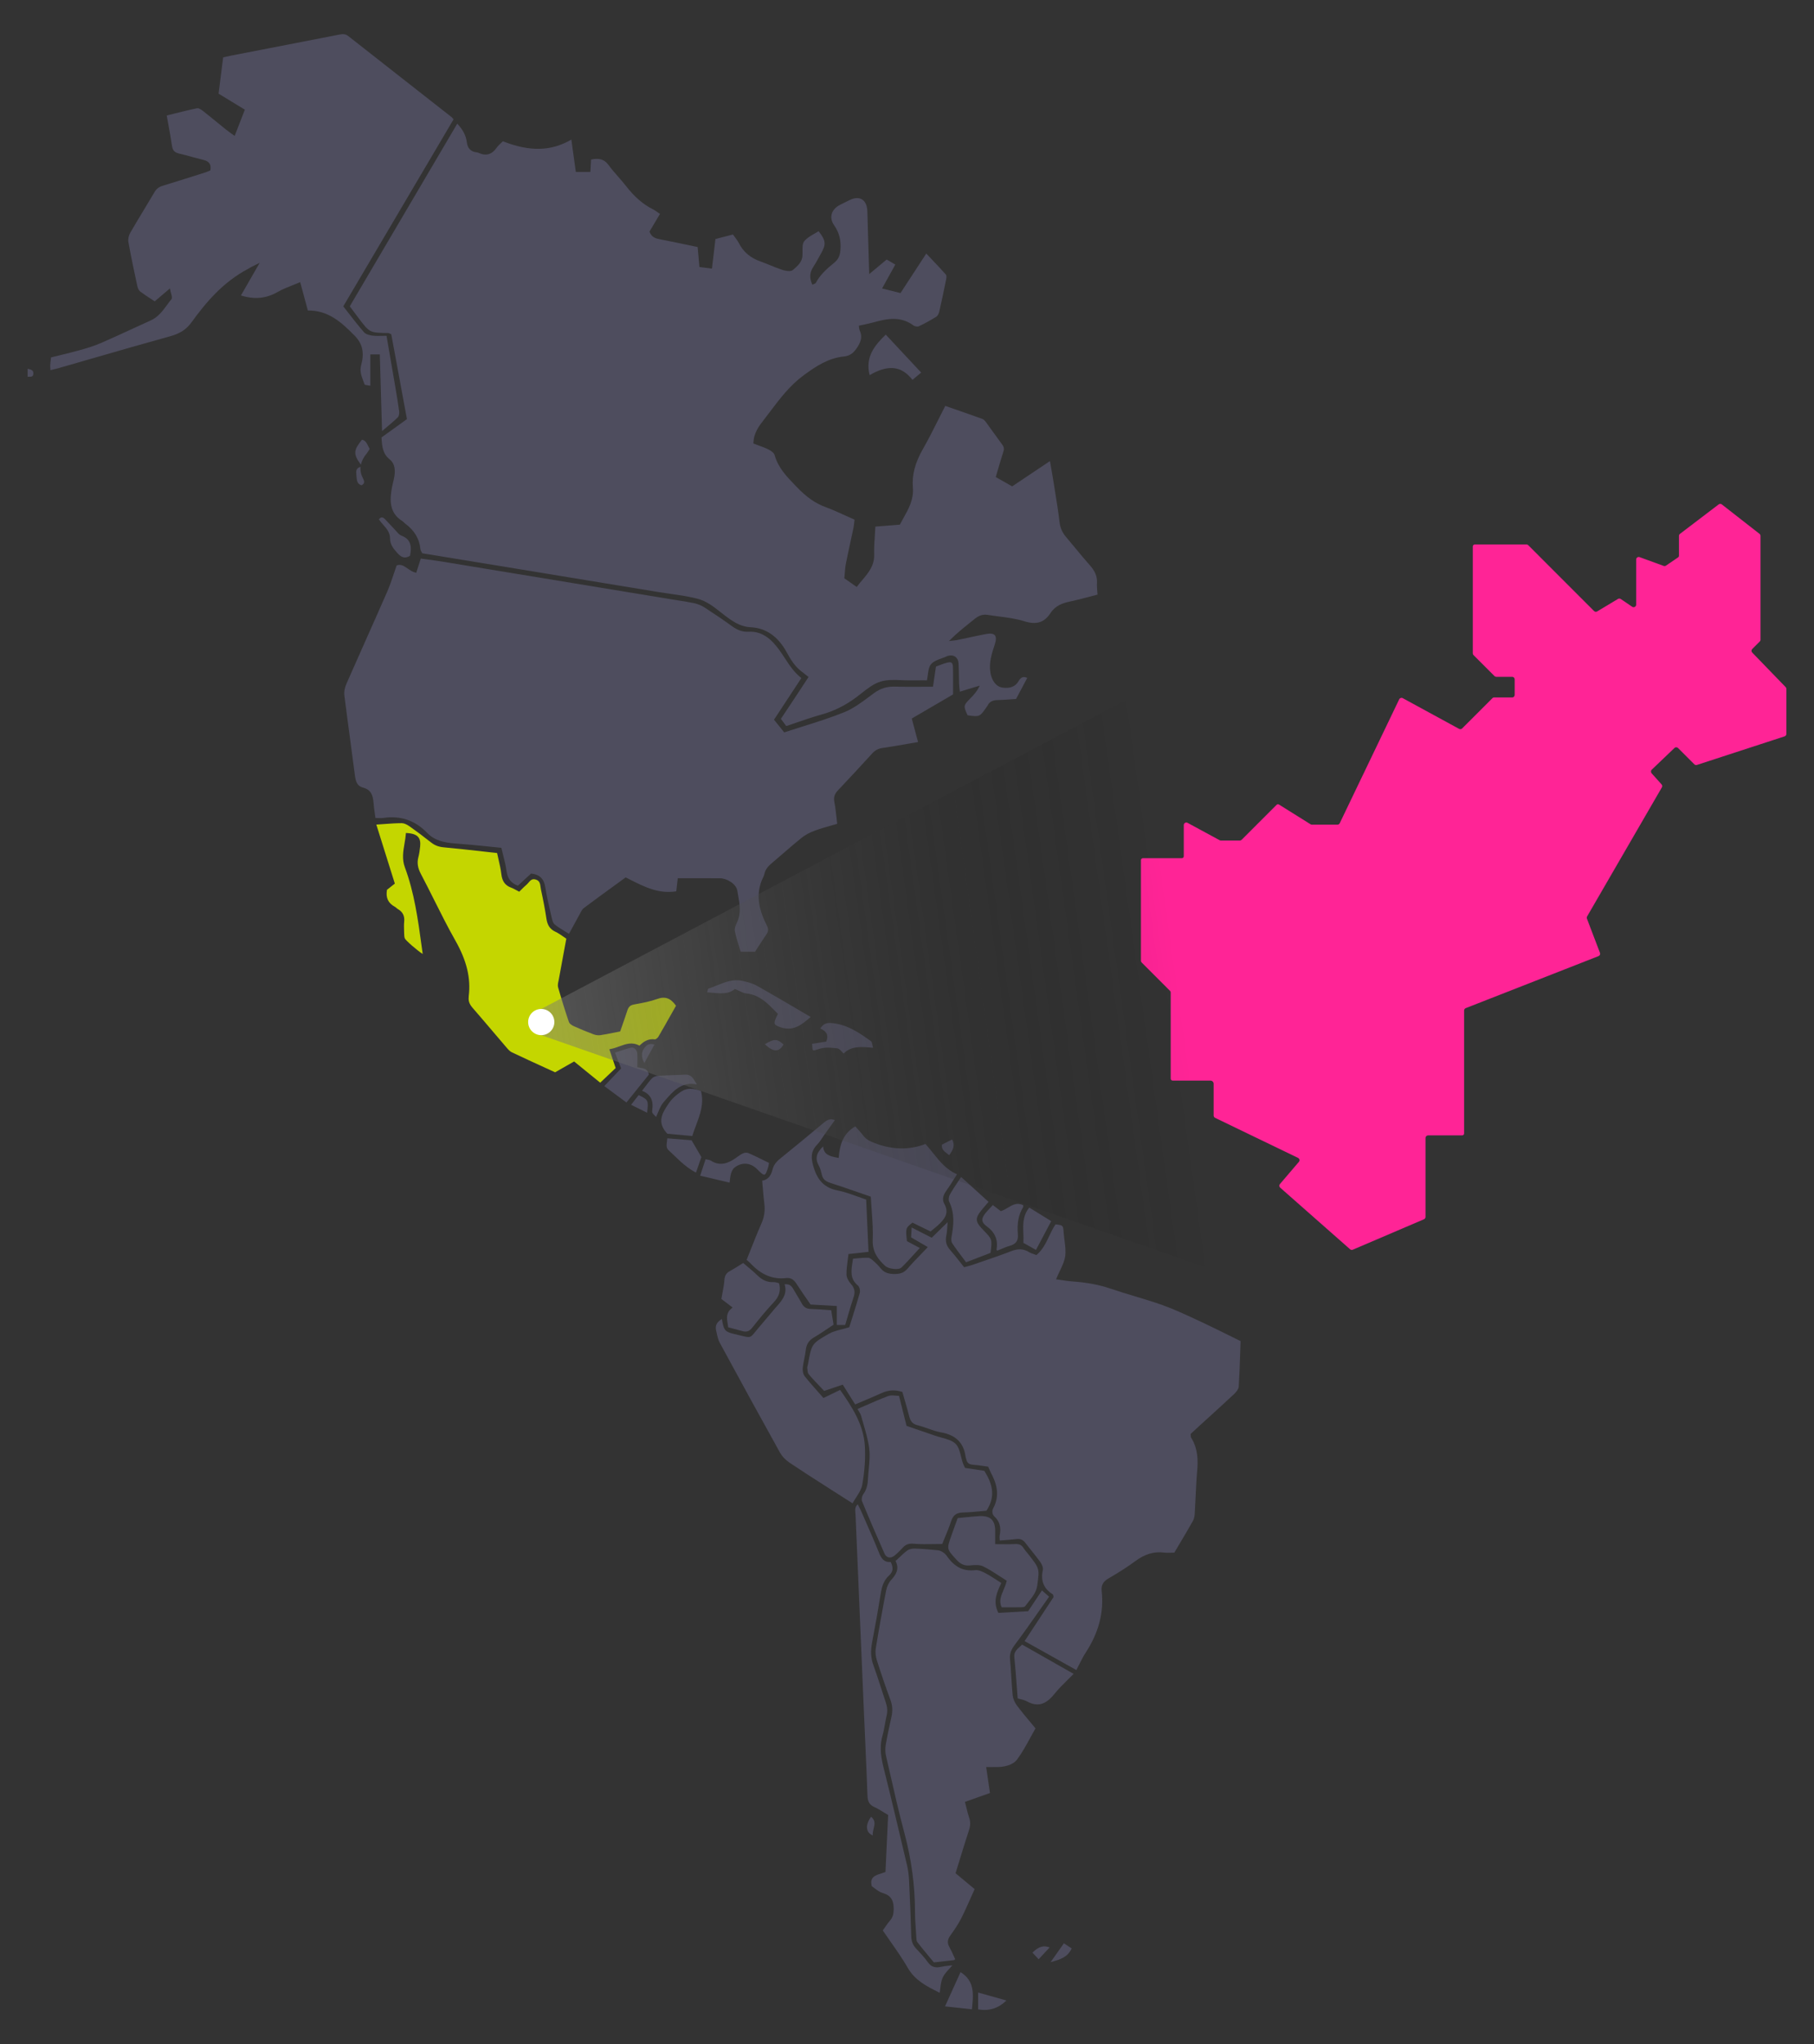 <?xml version="1.0" encoding="utf-8"?>
<!-- Generator: Adobe Illustrator 16.0.0, SVG Export Plug-In . SVG Version: 6.00 Build 0)  -->
<!DOCTYPE svg PUBLIC "-//W3C//DTD SVG 1.1//EN" "http://www.w3.org/Graphics/SVG/1.1/DTD/svg11.dtd">
<svg version="1.1" id="Layer_1" xmlns="http://www.w3.org/2000/svg" xmlns:xlink="http://www.w3.org/1999/xlink" x="0px" y="0px"
	 width="569.333px" height="641.333px" viewBox="0 0 569.333 641.333" enable-background="new 0 0 569.333 641.333"
	 xml:space="preserve">
<rect x="0" y="0" width="569.333" height="641.333" fill="#333333" stroke="none"/>
<g>
	<g>
		<g>
			<path fill="#4E4D5E" d="M228.973,371.045l-9.222-2.175l1.699-5.163c0.199,0.044,0.388,0.078,0.565,0.111
				c0.447,0.081,0.801,0.146,1.063,0.316c3.02,1.965,5.686,0.663,7.671-0.689c0.22-0.149,0.436-0.306,0.652-0.462
				c0.576-0.414,1.171-0.843,1.803-1.129c0.519-0.23,1.258-0.269,1.684-0.086c1.574,0.682,3.115,1.44,4.746,2.244
				c0.558,0.274,1.125,0.554,1.707,0.837c-0.021,0.137-0.038,0.263-0.055,0.38c-0.044,0.307-0.077,0.549-0.143,0.772
				c-0.359,1.229-0.748,2.438-1.205,2.551c-0.462,0.117-1.373-0.774-2.271-1.694c-2.099-2.148-4.925-2.33-7.2-0.469
				c-0.553,0.453-0.873,1.255-1.045,1.849c-0.169,0.586-0.242,1.178-0.336,1.927C229.053,370.438,229.017,370.729,228.973,371.045z"
				/>
			<path fill="#4E4D5E" d="M306.982,630.437c3.479,0.586,6.32-0.305,8.898-2.791l-8.898-2.496V630.437z"/>
			<path fill="#4E4D5E" d="M217.06,357.768l-7.625-0.627c-0.023,0.331-0.066,0.652-0.106,0.964c-0.149,1.149-0.269,2.058,0.517,2.78
				c0.56,0.516,1.109,1.044,1.66,1.574c2.064,1.985,4.196,4.035,6.926,5.438l1.703-4.866L217.06,357.768z"/>
			<path fill="#4E4D5E" d="M274.201,573.708c0.33-1.344,0.617-2.514-0.797-3.707c-1.113,1.477-1.536,2.982-1.161,4.162
				c0.248,0.777,0.832,1.361,1.7,1.709C273.851,575.136,274.029,574.413,274.201,573.708z"/>
			<path fill="#4E4D5E" d="M298.927,616.599c-0.377,0.045-0.727,0.082-1.053,0.117c-0.977,0.107-1.748,0.189-2.49,0.363
				c-1.881,0.443-3.121,0.02-4.145-1.408c-1.098-1.529-2.42-2.949-3.678-4.273c-1.038-1.092-1.52-2.293-1.562-3.895
				c-0.133-5.105-0.346-10.535-0.689-17.605c-0.081-1.672-0.294-3.244-0.631-4.674c-2.398-10.168-4.878-20.682-7.463-31.045
				c-0.989-3.967-1.05-6.898-0.201-9.805c0.325-1.117,0.532-2.295,0.731-3.436c0.154-0.885,0.315-1.799,0.53-2.688
				c0.329-1.352,0.235-2.656-0.303-4.23c-0.532-1.555-1.041-3.145-1.534-4.682c-0.731-2.281-1.488-4.641-2.328-6.922
				c-0.8-2.174-0.922-4.377-0.394-7.144c1.076-5.633,1.96-10.63,2.701-15.274c0.322-2.017,0.862-4.104,2.621-5.701
				c1.264-1.148,1.419-2.42,0.509-4.229c-2.008,0.179-2.916-1.02-3.656-2.871c-1.342-3.354-2.822-6.722-4.252-9.979
				c-0.426-0.969-0.852-1.938-1.274-2.908c-0.257-0.587-0.551-1.153-0.862-1.752c-0.098-0.188-0.197-0.38-0.296-0.573
				c-0.922,0.809-0.833,1.73-0.738,2.702c0.021,0.219,0.042,0.436,0.051,0.646c0.845,20.327,1.732,40.994,2.591,60.98l0.047,1.102
				c0.117,2.713,0.239,5.426,0.361,8.137c0.263,5.844,0.534,11.885,0.745,17.83c0.056,1.584,0.435,2.793,2.101,3.547
				c1.001,0.453,1.93,1.023,2.913,1.627c0.436,0.268,0.879,0.539,1.338,0.807l0.131,0.076l-0.837,17.889l-0.151,0.059
				c-0.389,0.152-0.796,0.281-1.199,0.41c-1.954,0.623-3.645,1.16-2.947,3.996c0.312,0.207,0.622,0.441,0.948,0.688
				c0.789,0.598,1.604,1.213,2.51,1.465c3.056,0.855,3.444,2.973,3.409,5.135c-0.022,1.326-0.221,2.422-1.114,3.447
				c-0.559,0.641-1.039,1.332-1.595,2.133c-0.225,0.324-0.458,0.658-0.708,1.008c0.802,1.184,1.618,2.348,2.431,3.508
				c1.884,2.688,3.831,5.467,5.487,8.336c2.214,3.83,5.809,5.639,9.615,7.553l0.336,0.17c0.072-0.453,0.127-0.904,0.18-1.344
				c0.148-1.236,0.289-2.402,0.764-3.441c0.453-0.996,1.223-1.836,2.113-2.809C298.294,617.31,298.607,616.968,298.927,616.599z"/>
			<path fill="#4E4D5E" d="M301.468,618.745l-4.871,10.752l8.434,0.92C305.55,625.665,305.958,621.552,301.468,618.745z"/>
			<path fill="#4E4D5E" d="M311.179,476.685c-0.832-0.795-2.129-1.12-3.971-1.003c-1.475,0.097-2.947,0.245-4.508,0.401
				c-0.688,0.069-1.395,0.14-2.123,0.209l-0.627,1.729c-0.484,1.332-0.947,2.605-1.396,3.884c-1.428,4.059-1.428,4.059,1.41,7.207
				l0.188,0.206c1.299,1.442,2.51,1.977,4.182,1.832l0.248-0.021c1.336-0.116,2.852-0.247,3.99,0.309
				c1.824,0.891,3.547,2.017,5.213,3.106c0.676,0.442,1.348,0.882,2.021,1.304l0.15,0.094l-0.037,0.172
				c-0.217,0.987-0.605,1.903-0.982,2.789c-0.76,1.788-1.479,3.479-0.553,5.385l1.561,0.003c1.586,0.005,3.082,0.009,4.604-0.021
				c0.725-0.014,1.084-0.161,1.172-0.283c0.355-0.499,0.748-0.989,1.125-1.464c1.188-1.488,2.414-3.027,2.691-5.001
				c0.752-5.354,0.752-5.354-2.617-9.679l-0.078-0.1c-0.18-0.229-0.365-0.455-0.553-0.681c-0.381-0.463-0.775-0.94-1.107-1.455
				c-0.572-0.888-1.307-1.222-2.559-1.162c-1.371,0.069-2.727,0.054-4.162,0.039c-0.611-0.006-1.234-0.013-1.869-0.013h-0.25v-0.25
				c0-0.42-0.002-0.826-0.004-1.223c-0.004-0.84-0.008-1.637,0.008-2.434C312.384,478.744,312.003,477.475,311.179,476.685z"/>
			<path fill="#4E4D5E" d="M266.27,393.652l0.021-0.199l6.299-0.694l-0.738-16.397c-0.977-0.324-1.921-0.665-2.835-0.995
				c-2.095-0.757-4.074-1.471-6.107-1.865c-3.941-0.764-6.189-2.911-7.518-7.182c-0.911-2.93-1.023-5.052,1.1-7.229
				c0.604-0.618,1.105-1.373,1.591-2.104c0.223-0.334,0.444-0.669,0.677-0.993c0.878-1.224,1.753-2.447,2.641-3.688l0.622-0.87
				c-1.579-0.626-2.542,0.018-3.542,0.855c-5.315,4.456-9.639,8.014-13.605,11.199c-1.346,1.08-2.09,2.143-2.414,3.445
				c-0.356,1.442-1.052,3.126-3.253,3.5c0.066,0.734,0.128,1.454,0.188,2.164c0.152,1.791,0.297,3.483,0.508,5.183
				c0.265,2.127-0.046,4.1-0.978,6.208c-1.154,2.611-2.188,5.221-3.282,7.983c-0.433,1.09-0.867,2.188-1.314,3.297
				c0.174,0.155,0.328,0.289,0.468,0.41c0.318,0.275,0.568,0.493,0.794,0.734c3.33,3.567,6.971,5.057,11.135,4.568
				c1.322-0.156,2.333,0.378,3.18,1.687c1.069,1.652,2.186,3.276,3.266,4.846c0.412,0.599,0.817,1.188,1.213,1.77l8.258,0.474v5.949
				h2.622c0.258-0.863,0.507-1.718,0.753-2.564c0.627-2.154,1.22-4.188,1.907-6.233c0.536-1.593,0.281-2.812-0.854-4.076
				c-0.667-0.742-1.385-1.917-1.398-2.986c-0.019-1.466,0.181-2.955,0.372-4.395C266.125,394.854,266.205,394.255,266.27,393.652z"
				/>
			<path fill="#4E4D5E" d="M299.408,369.949c0.311-0.496,0.631-1.005,0.965-1.529c-3.346-1.43-5.365-3.952-7.502-6.619
				c-0.77-0.961-1.564-1.953-2.422-2.883c-5.045,1.95-10.395,1.856-15.9-0.274c-1.267-0.49-2.576-0.998-3.528-2.26
				c-0.612-0.811-1.286-1.555-1.938-2.274c-0.221-0.244-0.436-0.48-0.64-0.712c-4.057,2.346-4.902,6.177-5.189,9.626l-0.023,0.278
				l-0.449-0.088c-2.188-0.427-4.264-0.831-4.436-3.534c-2.182,2.078-2.57,3.854-1.362,6.034c0.5,0.901,0.747,1.957,0.965,2.888
				c0.302,1.286,1.065,2.018,2.636,2.521c2.989,0.959,5.897,1.968,8.977,3.037c1.185,0.41,2.378,0.824,3.584,1.238l0.16,0.055
				l0.009,0.169c0.075,1.444,0.178,2.871,0.278,4.251c0.23,3.185,0.447,6.191,0.324,9.222c-0.154,3.749,1.752,6.073,3.834,8.026
				c1.126,1.058,4.326,1.398,5.189,0.553c1.43-1.4,2.763-2.866,4.175-4.417c0.513-0.562,1.03-1.132,1.56-1.704l-4.035-2.15
				l-0.013-0.133c-0.394-3.843-0.408-3.993,1.632-5.579l0.123-0.096l5.67,2.772c0.244-0.201,0.486-0.397,0.725-0.59
				c0.598-0.484,1.164-0.941,1.701-1.435c2.283-2.094,3.396-3.938,1.893-6.656c-0.908-1.641-0.057-3.143,0.662-4.13
				C297.857,372.425,298.611,371.223,299.408,369.949z"/>
			<path fill="#4E4D5E" d="M270.633,465.806c0.756-4.347,1.027-8.426,0.807-12.125c-0.396-6.621-3.888-12.109-7.768-17.601
				l-5.234,2.538l-0.126-0.145c-0.505-0.579-1.021-1.161-1.54-1.748c-1.402-1.584-2.852-3.222-4.205-4.924
				c-0.551-0.691-0.71-1.82-0.624-2.632c0.102-0.957,0.295-1.913,0.482-2.839c0.182-0.898,0.369-1.827,0.47-2.744
				c0.201-1.837,0.988-3.06,2.552-3.967c1.482-0.86,2.887-1.806,4.373-2.807c0.594-0.398,1.192-0.802,1.803-1.203l-0.748-4.527
				c-0.623-0.042-1.235-0.088-1.842-0.134c-1.583-0.118-3.077-0.23-4.593-0.264c-1.301-0.028-2.168-0.566-2.812-1.743
				c-0.543-0.993-1.138-1.981-1.713-2.937c-0.338-0.562-0.677-1.123-1.007-1.689c-0.635-1.088-1.416-1.5-2.661-1.371
				c0.956,3.085-0.809,5.072-2.518,6.997c-0.171,0.192-0.343,0.385-0.511,0.579c-0.91,1.047-1.814,2.131-2.689,3.179
				c-0.833,0.998-1.665,1.996-2.515,2.979c-0.445,0.515-0.791,0.943-1.077,1.297c-1.4,1.735-1.516,1.768-4.093,1.139
				c-0.368-0.09-0.79-0.192-1.278-0.306c-4.121-0.949-4.323-1.069-5.007-4.988c-1.597,0.98-2.155,2.096-1.811,3.579
				c0.059,0.256,0.115,0.515,0.171,0.773c0.23,1.066,0.469,2.168,0.966,3.086c6.792,12.535,12.99,23.834,18.948,34.542
				c0.628,1.127,1.69,2.248,2.916,3.075c3.488,2.354,7.096,4.66,10.584,6.892c1.146,0.732,2.292,1.466,3.437,2.202
				c1.279,0.822,2.564,1.637,3.935,2.504l1.866,1.183c0.346-0.61,0.725-1.2,1.092-1.772
				C269.552,468.502,270.391,467.197,270.633,465.806z"/>
			<path fill="#4E4D5E" d="M376.886,414.682l-1.361-0.633c-3.451-1.608-7.02-3.271-10.645-4.567
				c-2.873-1.028-5.852-1.923-8.73-2.788c-2.463-0.739-5.008-1.504-7.482-2.351c-3.641-1.245-7.52-1.978-12.207-2.305
				c-1.051-0.073-2.08-0.229-3.168-0.393c-0.498-0.075-1.004-0.151-1.52-0.221l-0.322-0.044l0.125-0.3
				c0.332-0.803,0.695-1.562,1.045-2.298c0.75-1.57,1.457-3.053,1.682-4.576c0.242-1.637,0.016-3.389-0.205-5.083
				c-0.098-0.751-0.197-1.527-0.258-2.288l-0.018-0.298c-0.174-2.095-0.178-2.137-2.545-2.391c-0.773,1.126-1.377,2.399-1.961,3.634
				c-0.99,2.093-2.014,4.257-3.922,5.905l-0.115,0.1l-0.141-0.057c-0.244-0.099-0.488-0.186-0.73-0.271
				c-0.545-0.193-1.061-0.377-1.535-0.665c-1.65-1.004-3.33-1.085-5.449-0.262c-3.037,1.178-6.172,2.251-9.201,3.288
				c-0.971,0.332-1.939,0.664-2.906,1c-0.568,0.197-1.139,0.348-1.74,0.507c-0.27,0.071-0.545,0.144-0.82,0.222l-0.158,0.044
				l-0.104-0.129c-0.459-0.57-0.902-1.132-1.336-1.683c-0.98-1.247-1.908-2.425-2.908-3.546c-1.242-1.393-1.627-2.809-1.244-4.591
				c0.191-0.891,0.25-1.801,0.326-2.954c0.025-0.387,0.051-0.796,0.086-1.235l-4.994,4.883l-6.3-3.211l-0.172,3.092l5.245,3.051
				l-0.217,0.229c-0.686,0.724-1.354,1.415-2.004,2.089c-1.477,1.527-2.87,2.971-4.17,4.481c-1.18,1.373-2.494,1.655-4.104,1.655
				c-0.002,0-0.006,0-0.008,0c-2.035-0.001-3.341-0.559-4.366-1.864c-0.577-0.735-1.297-1.471-2.263-2.313
				c-0.365-0.318-1.045-0.911-1.585-0.923c-1.16-0.026-2.31,0.075-3.522,0.181c-0.41,0.036-0.821,0.072-1.235,0.103
				c-0.047,0.32-0.097,0.638-0.146,0.951c-0.453,2.882-0.844,5.371,1.655,7.447c0.556,0.463,0.802,1.678,0.614,2.347
				c-0.793,2.813-1.655,5.548-2.489,8.192c-0.264,0.836-0.521,1.652-0.767,2.442l-0.039,0.126l-0.126,0.039
				c-0.795,0.247-1.555,0.441-2.289,0.631c-1.511,0.388-2.813,0.723-3.956,1.373c-5.417,3.092-5.438,3.209-6.545,9.315l-0.052,0.288
				c-0.026,0.144-0.068,0.288-0.11,0.434c-0.068,0.238-0.135,0.464-0.111,0.658c0.017,0.145,0.03,0.295,0.043,0.448
				c0.054,0.603,0.109,1.225,0.402,1.568c1.232,1.445,2.572,2.843,3.755,4.075c0.384,0.399,0.755,0.787,1.107,1.16l5.835-1.971
				l3.894,6.208c0.823-0.352,1.639-0.694,2.446-1.034c2.05-0.864,3.987-1.68,5.933-2.56c2.071-0.938,4.136-1.055,6.31-0.358
				l0.127,0.041l0.037,0.129c0.213,0.752,0.431,1.499,0.647,2.243c0.502,1.722,1.021,3.502,1.461,5.264
				c0.416,1.666,1.155,2.455,2.634,2.815c1.111,0.271,2.211,0.658,3.273,1.032c1.342,0.474,2.73,0.963,4.129,1.208
				c4.605,0.808,7.109,3.312,7.656,7.659c0.016,0.136,0.066,0.276,0.119,0.426c0.047,0.137,0.096,0.273,0.125,0.414
				c0.223,1.063,0.854,1.555,2.111,1.642c1.113,0.077,2.215,0.241,3.281,0.4c0.449,0.067,0.891,0.133,1.322,0.19l0.139,0.019
				l0.057,0.128c0.119,0.268,0.223,0.511,0.318,0.734c0.178,0.419,0.334,0.781,0.512,1.117c1.525,2.867,2.988,6.705,0.742,10.973
				c-0.533,1.013-0.395,2.011,0.377,2.736c1.617,1.52,2.121,3.422,1.586,5.984c-0.066,0.315-0.029,0.669,0.014,1.077
				c0.016,0.136,0.029,0.276,0.041,0.422c0.506-0.043,0.998-0.082,1.479-0.12c1.316-0.105,2.559-0.205,3.793-0.344
				c1.186-0.139,2.043,0.244,2.775,1.223c0.67,0.893,1.383,1.78,2.072,2.639c0.844,1.052,1.719,2.141,2.525,3.254
				c0.531,0.733,1.035,1.804,0.861,2.608c-0.727,3.359,0.279,5.841,3.074,7.589c0.174,0.11,0.199,0.315,0.225,0.533
				c0.008,0.081,0.018,0.17,0.039,0.26l0.021,0.104l-1.211,1.843l-7.871,11.965l16.238,9.082c0.309-0.584,0.596-1.156,0.875-1.716
				c0.672-1.333,1.305-2.593,2.072-3.773c4.105-6.315,5.742-12.637,5.002-19.324c-0.193-1.737,0.441-2.932,2.055-3.874
				c3.549-2.073,6.172-3.768,8.508-5.494c3.016-2.228,5.889-3.081,9.041-2.677c0.707,0.092,1.436,0.066,2.207,0.043
				c0.324-0.01,0.652-0.021,0.99-0.023c0.508-0.859,1.018-1.714,1.523-2.563c1.512-2.539,2.939-4.937,4.336-7.422
				c0.404-0.722,0.512-1.697,0.561-2.467c0.105-1.686,0.184-3.373,0.262-5.062c0.123-2.647,0.25-5.387,0.486-8.072
				c0.285-3.244,0.285-7.024-1.879-10.466c-0.127-0.202-0.131-0.444-0.137-0.7c-0.002-0.11-0.004-0.229-0.018-0.352l-0.014-0.125
				l0.742-0.693c0.5-0.468,1.006-0.939,1.516-1.405c1.029-0.941,2.062-1.88,3.098-2.819c2.754-2.503,5.602-5.091,8.359-7.681
				c0.633-0.594,1.326-1.494,1.375-2.24c0.227-3.549,0.344-7.036,0.467-10.728c0.039-1.182,0.08-2.371,0.123-3.568
				c-1.309-0.643-2.59-1.278-3.854-1.904C382.552,417.401,379.751,416.013,376.886,414.682z"/>
			<path fill="#4E4D5E" d="M329.726,615.634c0.125-0.037,0.25-0.074,0.375-0.109c2.672-0.775,4.986-1.445,6.248-4.213l-2.443-1.607
				L329.726,615.634z"/>
			<path fill="#4E4D5E" d="M324.035,612.63l1.949,2.074l3.449-3.701C327.083,610.095,325.574,611.171,324.035,612.63z"/>
			<path fill="#4E4D5E" d="M302.88,460.548l-0.057-0.121c-0.076-0.16-0.148-0.306-0.217-0.441c-0.139-0.28-0.26-0.523-0.352-0.784
				c-0.24-0.679-0.424-1.42-0.6-2.137c-0.385-1.546-0.779-3.145-1.736-4.079c-1.055-1.031-2.758-1.493-4.402-1.939
				c-0.684-0.186-1.391-0.378-2.049-0.608c-2.096-0.737-4.197-1.454-6.25-2.153l-2.691-0.919l-2.364-9.428
				c-0.363-0.009-0.722-0.037-1.071-0.065c-0.84-0.065-1.631-0.131-2.278,0.111c-2.391,0.891-4.688,1.897-7.12,2.964
				c-0.844,0.371-1.694,0.743-2.553,1.113c0.133,0.238,0.264,0.457,0.387,0.662c0.327,0.547,0.61,1.02,0.752,1.542
				c0.234,0.863,0.486,1.726,0.738,2.589c0.738,2.532,1.503,5.15,1.809,7.788c0.238,2.047,0.034,4.165-0.162,6.214
				c-0.097,1.006-0.197,2.046-0.243,3.061c-0.067,1.521-0.298,3.292-1.481,4.896c-0.425,0.576-0.614,1.639-0.39,2.187
				c2.05,4.992,4.294,10.22,7.063,16.452c0.271,0.609,0.72,1.018,1.265,1.151c0.583,0.144,1.221-0.029,1.798-0.487
				c0.957-0.759,1.83-1.671,2.674-2.553l0.104-0.108c0.899-0.938,1.846-1.247,3.363-1.116c2.064,0.183,4.131,0.149,6.314,0.11
				c0.852-0.015,1.715-0.029,2.592-0.031c0.262-0.653,0.533-1.312,0.807-1.979c0.697-1.688,1.416-3.436,2.002-5.213
				c0.615-1.862,1.684-2.641,3.693-2.688c1.881-0.044,3.793-0.224,5.479-0.382c0.656-0.062,1.287-0.121,1.885-0.17
				c3.209-4.812,1.6-8.863-0.658-12.524L302.88,460.548z"/>
			<path fill="#4E4D5E" d="M320.171,516.564c-1.105,0.995-1.98,1.781-1.816,3.383c0.309,3.003,0.529,5.974,0.764,9.122
				c0.094,1.246,0.188,2.508,0.287,3.795c0.316,0.094,0.623,0.172,0.916,0.25c0.713,0.184,1.389,0.359,1.984,0.684
				c3.301,1.787,5.871,1.098,8.6-2.299c1.264-1.572,2.691-2.984,4.205-4.477c0.611-0.604,1.23-1.217,1.855-1.854l-16.168-9.181
				C320.589,516.189,320.378,516.379,320.171,516.564z"/>
			<path fill="#4E4D5E" d="M323.3,540.228c-1.439-1.719-2.799-3.344-4.074-5.037c-0.775-1.035-1.283-2.236-1.393-3.301
				c-0.195-1.914-0.312-3.865-0.428-5.752c-0.109-1.826-0.223-3.715-0.406-5.563c-0.188-1.866,0.461-3.143,1.643-4.717
				c2.658-3.542,5.256-7.252,7.768-10.839c0.943-1.349,1.891-2.701,2.848-4.056l-2.232-1.983l-4.34,6.529l-3.068,0.177l-6.264,0.358
				l-0.072-0.147c-1.713-3.456-0.426-6.272,0.988-9.237c-0.482-0.305-0.953-0.609-1.414-0.908c-1.213-0.785-2.357-1.526-3.562-2.163
				c-1.021-0.539-2.203-1.08-3.18-0.961c-3.646,0.432-6.438-0.912-8.779-4.222c-0.396-0.561-0.777-0.963-1.168-1.23
				c-0.477-0.327-1.1-0.71-1.693-0.772c-2.881-0.304-5.24-0.478-7.426-0.546c-0.864-0.015-1.758,0.214-2.3,0.612
				c-0.933,0.688-1.774,1.491-2.666,2.343c-0.329,0.313-0.661,0.631-1.004,0.948c1.335,2.62,0.019,4.41-1.45,6.021
				c-0.698,0.765-1.264,1.987-1.513,3.269c-1.209,6.208-2.306,12.332-3.259,18.201c-0.174,1.072-0.048,2.399,0.346,3.642
				c1.425,4.494,2.816,8.551,4.255,12.404c0.651,1.746,0.755,3.457,0.327,5.385c-0.63,2.838-1.281,5.773-1.789,8.756
				c-0.194,1.148-0.171,2.354,0.068,3.391c0.367,1.598,0.731,3.195,1.096,4.793c1.466,6.439,2.982,13.096,4.718,19.576
				c2.175,8.123,3.287,16.375,3.304,24.521c0.004,2.016,0.143,4.068,0.277,6.053c0.037,0.562,0.076,1.125,0.111,1.688l0.018,0.328
				c0.025,0.559,0.055,1.193,0.32,1.541c1.242,1.623,2.576,3.219,3.867,4.764c0.443,0.529,0.887,1.059,1.326,1.592l1.154-0.127
				c1.723-0.188,3.447-0.375,5.168-0.576c0.033-0.008,0.129-0.088,0.205-0.154c0.049-0.041,0.104-0.086,0.166-0.135
				c-0.154-0.33-0.305-0.666-0.457-1.004c-0.412-0.908-0.836-1.85-1.33-2.738c-0.725-1.305-0.674-2.369,0.17-3.557
				c1.35-1.896,2.543-3.621,3.504-5.508c1.092-2.148,2.084-4.393,3.043-6.561c0.389-0.875,0.775-1.75,1.17-2.619l-5.986-4.99
				l0.049-0.158c0.402-1.295,0.793-2.574,1.182-3.838c1.006-3.275,1.955-6.369,2.979-9.492c0.479-1.463,0.5-2.666,0.072-3.902
				c-0.355-1.029-0.613-2.088-0.887-3.209c-0.123-0.506-0.25-1.025-0.391-1.561l-0.057-0.223l7.855-2.787l-1.195-8.148h0.289
				c0.438,0,0.848,0.002,1.238,0.004c0.799,0.006,1.514,0.012,2.229-0.01c1.602-0.045,4.508-0.418,5.979-2.4
				c1.596-2.15,2.91-4.568,4.182-6.908c0.506-0.93,1.029-1.891,1.562-2.822C324.417,541.562,323.853,540.888,323.3,540.228z"/>
			<path fill="#4E4D5E" d="M111.351,105.367c2.438,2.49,3.055,5.332,2,9.212c-0.51,1.879,0.093,3.444,0.731,5.101
				c0.128,0.334,0.257,0.667,0.376,1.004c0.072,0.071,0.555,0.146,0.941,0.205c0.257,0.04,0.54,0.083,0.837,0.143v-9.837h2.967
				l0.702,24.053c0.474-0.402,0.926-0.781,1.36-1.145c1.358-1.139,2.531-2.121,3.61-3.196c0.356-0.354,0.479-1.256,0.393-1.922
				c-0.312-2.388-0.725-4.805-1.124-7.143l-0.188-1.101c-0.611-3.6-1.232-7.196-1.874-10.915l-0.771-4.468
				c-0.405,0.003-0.803,0.012-1.194,0.021c-1.083,0.023-2.105,0.049-3.132-0.066c-0.749-0.084-2.104-0.336-2.754-1.084
				c-1.619-1.861-3.169-3.853-4.668-5.777c-0.568-0.73-1.14-1.464-1.72-2.198l-0.105-0.134l34.604-58.658
				c-0.072-0.092-0.135-0.177-0.193-0.254c-0.144-0.191-0.248-0.329-0.367-0.423c-3.369-2.642-6.739-5.28-10.11-7.919
				c-7.45-5.834-14.9-11.667-22.334-17.521c-0.896-0.706-1.687-0.716-2.832-0.49c-8.015,1.579-16.169,3.154-24.056,4.678
				l-9.639,1.864c-0.635,0.123-1.266,0.27-1.932,0.426c-0.274,0.063-0.554,0.129-0.843,0.194l-1.435,11.377l8.246,5.02l-3.201,8.236
				l-0.264-0.192c-0.342-0.25-0.651-0.471-0.938-0.675c-0.556-0.398-1.037-0.742-1.491-1.107c-0.889-0.716-1.772-1.438-2.656-2.159
				c-1.482-1.21-3.015-2.461-4.545-3.659c-0.319-0.248-1.284-1.008-1.844-0.894c-2.434,0.49-4.896,1.107-7.277,1.703
				c-0.768,0.192-1.536,0.385-2.308,0.574c0.169,0.949,0.339,1.873,0.505,2.779c0.427,2.322,0.83,4.517,1.148,6.731
				c0.203,1.414,0.809,2.09,2.158,2.41c1.393,0.331,2.794,0.713,4.149,1.083c1.193,0.325,2.426,0.662,3.645,0.961
				c1.743,0.428,2.411,1.426,2.104,3.143l-0.025,0.138l-0.13,0.051c-0.155,0.062-0.313,0.127-0.474,0.193
				c-0.361,0.15-0.734,0.305-1.124,0.428l-2.126,0.672c-3.592,1.137-7.308,2.312-10.976,3.425c-1.273,0.386-2.059,0.964-2.627,1.932
				c-1.102,1.876-2.246,3.767-3.353,5.597c-1.427,2.357-2.902,4.796-4.299,7.224c-0.511,0.887-0.753,2.049-0.604,2.892
				c0.859,4.845,1.914,9.726,2.844,14.031c0.136,0.628,0.497,1.255,0.9,1.56c1.063,0.805,2.163,1.521,3.327,2.278
				c0.396,0.259,0.796,0.518,1.194,0.782l4.789-4.068l0.075,0.432c0.072,0.421,0.186,0.838,0.285,1.206
				c0.215,0.793,0.385,1.419,0.082,1.783c-0.481,0.581-0.942,1.207-1.387,1.813c-1.361,1.853-2.769,3.769-5.067,4.807
				c-1.974,0.891-3.939,1.796-5.906,2.701c-3.132,1.442-6.37,2.934-9.584,4.338c-2.218,0.97-4.529,1.666-6.497,2.22
				c-2.202,0.618-4.464,1.17-6.65,1.703c-0.895,0.218-1.789,0.436-2.685,0.659c-0.028,0.259-0.057,0.502-0.084,0.734
				c-0.073,0.613-0.136,1.142-0.162,1.672c-0.019,0.378,0.008,0.763,0.039,1.208c0.008,0.125,0.017,0.254,0.025,0.389
				c0.249-0.062,0.49-0.12,0.728-0.178c0.679-0.165,1.319-0.319,1.947-0.5c3.37-0.966,6.738-1.938,10.106-2.91
				c8.152-2.354,16.582-4.786,24.9-7.083c2.986-0.823,5.02-2.161,6.592-4.338c4.333-5.998,9.854-12.695,17.947-16.883
				c0.078-0.041,0.151-0.092,0.225-0.143c0.091-0.062,0.183-0.125,0.281-0.176c0.37-0.19,0.744-0.377,1.296-0.65l1.646-0.821
				l-5.882,10.239c4.255,1.329,7.938,0.971,11.57-1.118c1.405-0.809,2.914-1.405,4.512-2.037c0.734-0.29,1.485-0.587,2.249-0.914
				l0.265-0.113l2.406,8.903C102.946,97.338,107.049,100.973,111.351,105.367z"/>
			<path fill="#4E4D5E" d="M272.943,117.71c2.703-1.615,4.925-2.237,6.765-2.237c3.21,0,5.257,1.892,6.672,3.703l2.739-2.28
				l-11.117-11.906C274.58,108.276,271.449,111.985,272.943,117.71z"/>
			<path fill="#4E4D5E" d="M110.69,97.326c0.677,0.912,1.315,1.771,1.964,2.624c3.384,4.452,3.384,4.452,9.15,4.542
				c0.185,0.003,0.33,0.072,0.517,0.162c0.095,0.045,0.207,0.099,0.349,0.156l0.127,0.052l4.924,26.633l-7.981,5.751
				c0.148,2.951,0.442,5.181,2.563,6.886c1.855,1.491,1.715,3.838,1.448,5.473c-0.096,0.59-0.24,1.177-0.379,1.745
				c-0.117,0.48-0.239,0.977-0.329,1.467c-0.699,3.791-1.076,8.062,3.329,10.741c0.165,0.102,0.292,0.237,0.413,0.369
				c0.083,0.089,0.166,0.181,0.262,0.251c2.988,2.199,4.588,4.83,4.888,8.043c0.03,0.323,0.202,0.648,0.386,0.992
				c0.066,0.126,0.134,0.252,0.193,0.378l7.443,1.215c5.71,0.932,11.368,1.854,17.025,2.784c10.616,1.742,21.232,3.488,31.85,5.233
				l17.94,2.95c1.235,0.203,2.478,0.38,3.72,0.558c2.764,0.396,5.621,0.804,8.363,1.5c2.887,0.733,5.213,2.575,7.463,4.356
				c0.934,0.739,1.899,1.503,2.886,2.171c1.763,1.193,3.758,2.315,6.395,2.44c4.799,0.229,8.611,2.884,11.33,7.894
				c1.303,2.398,2.551,4.304,4.411,5.803c0.479,0.385,0.965,0.762,1.492,1.172l0.939,0.731l-1.568,2.391
				c-1,1.525-1.926,2.938-2.858,4.348c-0.979,1.479-1.962,2.953-2.97,4.463l-1.292,1.937l1.688,2.261
				c1.114-0.37,2.214-0.748,3.306-1.124c2.63-0.904,5.113-1.76,7.696-2.469c3.951-1.086,7.566-2.882,11.054-5.492
				c0.505-0.377,1.008-0.773,1.513-1.172c1.888-1.488,3.84-3.027,6.037-3.7c2.04-0.625,4.312-0.532,6.513-0.442
				c0.906,0.037,1.845,0.077,2.745,0.062c1.291-0.019,2.58-0.014,3.842-0.01c0.488,0.002,0.971,0.004,1.447,0.005
				c0.121-0.586,0.199-1.167,0.273-1.731c0.186-1.38,0.346-2.571,1.047-3.37c0.791-0.901,2.062-1.36,3.293-1.803
				c0.518-0.187,1.053-0.38,1.537-0.601l0.082-0.042c0.07-0.036,0.141-0.072,0.215-0.096c0.914-0.293,1.779-0.21,2.43,0.232
				c0.609,0.415,0.977,1.121,1.035,1.988c0.088,1.272,0.104,2.567,0.119,3.819c0.01,0.82,0.018,1.642,0.047,2.462
				c0.023,0.62,0.09,1.229,0.166,1.935c0.027,0.242,0.055,0.494,0.08,0.757l6.25-1.899l-0.258,0.519
				c-0.672,1.351-1.572,2.331-2.596,3.382c-2.297,2.356-2.328,2.389-0.967,5.404c3.795,0.542,3.82,0.506,5.947-2.549
				c0.035-0.052,0.072-0.103,0.111-0.153c0.078-0.104,0.154-0.204,0.201-0.305c0.701-1.514,2.043-1.735,3.133-1.76
				c1.381-0.03,2.795-0.134,4.162-0.233c0.551-0.04,1.104-0.08,1.662-0.116l3.512-6.607c-1.383-0.656-2.117-0.039-2.775,1.092
				c-0.936,1.607-2.592,2.264-4.922,1.963c-2.32-0.304-3.512-2.596-3.852-4.639c-0.535-3.21,0.418-6.079,1.34-8.853
				c0.477-1.435,0.484-2.43,0.021-2.957c-0.451-0.515-1.4-0.636-2.818-0.362c-1.844,0.355-3.711,0.754-5.518,1.141
				c-1.178,0.251-2.357,0.503-3.537,0.745c-0.41,0.084-0.828,0.124-1.232,0.162c-0.186,0.018-0.369,0.035-0.553,0.057l-0.717,0.084
				l0.512-0.509c1.861-1.859,3.842-3.451,5.756-4.991c0.543-0.437,1.086-0.871,1.623-1.312c1.061-0.869,2.398-1.716,4.268-1.401
				c1.201,0.201,2.439,0.361,3.637,0.517c2.605,0.337,5.299,0.686,7.816,1.482c3.834,1.212,6.314,0.425,8.301-2.631
				c1.514-2.329,3.934-3.097,5.873-3.506c2.076-0.438,4.098-0.971,6.236-1.535c0.859-0.227,1.727-0.455,2.605-0.68
				c-0.023-0.383-0.057-0.749-0.086-1.104c-0.074-0.869-0.145-1.69-0.092-2.499c0.127-2.04-0.561-3.738-2.301-5.678
				c-1.473-1.642-2.895-3.372-4.271-5.046c-0.99-1.203-2.012-2.446-3.043-3.646c-1.246-1.448-1.896-2.879-2.109-4.64
				c-0.4-3.319-0.941-6.681-1.463-9.932c-0.146-0.918-0.295-1.837-0.439-2.756c-0.234-1.49-0.496-2.977-0.777-4.586
				c-0.113-0.647-0.23-1.314-0.352-2.01l-11.859,7.937l-5.154-2.926l0.057-0.19c0.234-0.784,0.457-1.549,0.676-2.301
				c0.541-1.846,1.051-3.589,1.617-5.327c0.271-0.83,0.322-1.499-0.252-2.27c-0.943-1.264-1.875-2.564-2.777-3.823
				c-0.766-1.068-1.531-2.136-2.311-3.192c-0.357-0.484-0.746-0.954-1.17-1.109c-2.979-1.087-5.926-2.109-9.045-3.193l-2.641-0.918
				c-0.719,1.398-1.412,2.781-2.096,4.147c-1.645,3.28-3.197,6.379-4.943,9.428c-2.453,4.286-3.445,8.117-3.122,12.055
				c0.306,3.721-1.338,6.655-2.928,9.492c-0.37,0.661-0.753,1.344-1.098,2.017l-0.064,0.124l-7.685,0.609
				c-0.047,0.929-0.107,1.833-0.167,2.719c-0.139,2.069-0.27,4.023-0.206,5.974c0.116,3.539-1.838,5.845-3.728,8.074
				c-0.54,0.637-1.098,1.295-1.604,1.976l-0.146,0.195L265,181.439l0.016-0.146c0.048-0.479,0.085-0.957,0.121-1.43
				c0.082-1.06,0.16-2.061,0.357-3.066c0.434-2.201,0.919-4.43,1.388-6.585c0.328-1.504,0.655-3.008,0.969-4.515
				c0.131-0.63,0.201-1.29,0.27-1.929c0.026-0.242,0.052-0.485,0.081-0.728c-0.959-0.422-1.892-0.847-2.808-1.264
				c-2.155-0.981-4.19-1.909-6.298-2.682c-3.195-1.173-5.981-3.116-9.032-6.304l-0.6-0.624c-2.59-2.69-5.268-5.473-6.342-9.392
				c-0.182-0.666-1.101-1.334-1.9-1.737c-1.034-0.521-2.15-0.929-3.23-1.321c-0.458-0.167-0.913-0.333-1.361-0.506l-0.163-0.063
				l0.004-0.176c0.072-3.154,1.771-5.338,3.269-7.264c0.682-0.876,1.35-1.761,2.018-2.644c3.043-4.027,6.189-8.19,10.512-11.35
				c3.848-2.812,7.705-5.377,12.587-5.862c1.791-0.178,3.019-1.021,4.238-2.912c1.313-2.035,1.521-3.569,0.716-5.293
				c-0.113-0.245-0.142-0.513-0.172-0.797c-0.014-0.131-0.028-0.271-0.054-0.418l-0.039-0.232l0.23-0.053
				c0.538-0.122,1.056-0.233,1.559-0.342c1.042-0.224,2.027-0.435,2.987-0.704c4.054-1.136,8.352-1.99,12.411,1.029
				c0.405,0.302,1.257,0.422,1.659,0.234c1.812-0.849,3.652-1.856,5.467-2.996c0.455-0.285,0.797-1.005,0.924-1.551
				c0.682-2.951,1.371-6.196,2.174-10.212c0.133-0.665,0.102-1.247-0.076-1.447c-1.502-1.692-3.059-3.329-4.703-5.062
				c-0.48-0.505-0.969-1.018-1.463-1.541l-8.092,12.394l-5.783-1.437l4.154-7.503l-2.709-1.582L272.802,86l-0.182-6.189
				c-0.137-4.629-0.266-9.029-0.392-13.431c-0.052-1.843-0.655-3.202-1.697-3.829c-1.015-0.609-2.382-0.522-3.949,0.255
				l-0.806,0.397c-0.713,0.352-1.426,0.703-2.133,1.064c-1.393,0.712-2.323,1.765-2.622,2.964c-0.282,1.132-0.002,2.345,0.809,3.506
				c1.575,2.257,2.193,4.715,1.944,7.736c-0.149,1.803-0.74,2.995-1.976,3.989c-2.494,2.005-4.427,3.838-5.749,6.269
				c-0.11,0.202-0.332,0.285-0.565,0.372c-0.091,0.034-0.188,0.07-0.282,0.117l-0.235,0.116l-0.104-0.24
				c-0.857-1.959-0.724-3.674,0.418-5.396c0.615-0.928,1.163-1.929,1.693-2.896c0.225-0.412,0.449-0.823,0.681-1.23
				c1.671-2.953,1.579-4.049-0.732-7.037c-0.438,0.282-0.902,0.548-1.353,0.806c-1.189,0.681-2.418,1.385-3.184,2.386
				c-0.544,0.71-0.527,1.94-0.512,3.129c0.006,0.449,0.012,0.913-0.013,1.344c-0.116,2.023-1.535,3.239-2.787,4.312l-0.209,0.18
				c-0.872,0.752-3.052,0.068-3.298-0.012c-1.299-0.425-2.584-0.949-3.826-1.457c-1.014-0.414-2.062-0.842-3.107-1.211
				c-3.13-1.106-5.338-2.99-6.749-5.759c-0.318-0.624-0.759-1.212-1.226-1.835c-0.202-0.27-0.412-0.548-0.622-0.845l-5.486,1.421
				l-1.104,9.286l-3.929-0.513l-0.554-6.265c-1.092-0.227-2.177-0.454-3.258-0.681c-2.814-0.59-5.726-1.2-8.582-1.744
				c-1.294-0.246-2.61-0.627-3.235-2.31l-0.042-0.111l3.289-5.533c-0.223-0.154-0.434-0.307-0.638-0.453
				c-0.532-0.385-0.993-0.717-1.497-0.968c-3.161-1.575-5.889-3.932-8.586-7.417c-0.76-0.98-1.596-1.934-2.406-2.855
				c-1.004-1.144-2.042-2.325-2.948-3.579c-1.518-2.099-3.321-2.252-5.548-1.787l-0.212,3.875h-4.576l-1.398-10.142
				c-6.354,3.691-13.005,3.853-21.484,0.529c-0.154,0.149-0.321,0.303-0.495,0.461c-0.491,0.448-1.048,0.956-1.452,1.541
				c-1.487,2.156-3.336,2.696-5.647,1.647c-0.197-0.09-0.354-0.138-0.492-0.151c-1.967-0.199-2.999-1.227-3.247-3.231
				c-0.254-2.053-1.208-3.901-2.996-5.795l-33.729,57.308L110.69,97.326z"/>
			<path fill="#4E4D5E" d="M111.848,149.008l0.023,0.288c0.101,1.376,0.187,2.558,1.583,2.96c0.425-0.209,0.68-0.454,0.779-0.747
				c0.117-0.347,0.027-0.783-0.284-1.373c-0.649-1.231-0.915-2.45-0.792-3.67C111.674,146.895,111.751,147.832,111.848,149.008z"/>
			<path fill="#4E4D5E" d="M115.802,141.208c0.074-0.126,0.15-0.253,0.229-0.381c-0.187-0.297-0.344-0.615-0.497-0.924
				c-0.456-0.926-0.854-1.73-1.926-1.952c-2.43,3.114-3.018,4.266-0.343,7.832c0.26-1.188,0.887-2.382,1.884-3.592
				C115.391,141.898,115.59,141.563,115.802,141.208z"/>
			<path fill="#4E4D5E" d="M124.421,166.72c-0.162-0.188-0.322-0.377-0.487-0.548c-0.702-0.726-1.392-1.463-2.082-2.2l-0.987-1.053
				c-0.392-0.415-0.756-0.611-1.068-0.588c-0.289,0.023-0.583,0.234-0.874,0.626c0.375,0.584,0.854,1.126,1.317,1.65
				c1.073,1.212,2.182,2.466,2.187,4.374c0.005,1.897,1.062,3.195,2.442,4.695c1.258,1.368,2.371,1.577,3.819,0.708
				c0.719-3.483-0.074-5.325-2.723-6.342C125.348,167.806,124.876,167.254,124.421,166.72z"/>
			<path fill="#4E4D5E" d="M8.667,115.701v2.491c0.105,0.001,0.211,0.004,0.316,0.007c0.908,0.032,1.388,0.001,1.48-0.888
				C10.578,116.222,9.873,115.938,8.667,115.701z"/>
			<path fill="#4E4D5E" d="M200.894,334.991c-0.227-0.04-0.455-0.08-0.68-0.129l-0.196-0.043v-0.201c0-0.441,0.005-0.87,0.011-1.29
				c0.013-0.927,0.023-1.801-0.026-2.673c-0.04-0.703-0.345-1.336-0.815-1.694c-0.336-0.256-0.724-0.347-1.119-0.259
				c-1.229,0.268-2.413,0.671-3.666,1.099c-0.455,0.154-0.912,0.311-1.376,0.461l1.914,4.949l-5.285,5.547l6.952,5.144l7.053-8.761
				C203.302,335.412,202.184,335.217,200.894,334.991z"/>
			<path fill="#4E4D5E" d="M202.054,329.081c-0.808,1.29-0.744,2.772,0.188,4.411l3.159-5.758
				C203.583,327.139,202.687,328.071,202.054,329.081z"/>
			<path fill="#4E4D5E" d="M217.267,356.426c0.349-1.121,0.761-2.223,1.161-3.29c1.333-3.563,2.594-6.931,1.573-10.825
				c-2.435-0.949-4.376-0.942-5.934,0.012c-1.754,1.077-3.264,2.487-4.25,3.972c-1.881,2.83-3.827,5.757-0.361,9.418
				L217.267,356.426z"/>
			<path fill="#C4D600" d="M191.242,329.188l0.289-0.049c0.995-0.169,1.944-0.515,2.861-0.849c2.067-0.752,4.021-1.465,6.306-0.221
				c1.174-1.172,2.669-2.272,4.814-1.984c0.276,0.052,0.871-0.397,1.108-0.801c1.482-2.525,2.928-5.087,4.324-7.564l1.227-2.17
				c-1.697-2.417-3.427-3.028-5.937-2.119c-2.112,0.767-4.376,1.188-6.566,1.595l-0.726,0.136c-1.108,0.208-1.684,0.732-2.048,1.869
				c-0.491,1.534-1.031,3.078-1.554,4.57c-0.22,0.627-0.439,1.253-0.654,1.88l-0.048,0.136l-0.142,0.027
				c-0.608,0.117-1.201,0.235-1.783,0.351c-1.474,0.293-2.865,0.57-4.276,0.781c-0.657,0.098-1.437,0.004-2.142-0.261
				c-2.086-0.784-4.133-1.626-6.087-2.5c-0.524-0.234-1.438-0.728-1.665-1.397c-1.21-3.57-2.348-7.217-3.378-10.841
				c-0.175-0.613-0.029-1.297,0.11-1.958c0.036-0.166,0.072-0.332,0.101-0.493c0.575-3.177,1.164-6.351,1.761-9.569l0.604-3.257
				c-0.346-0.227-0.682-0.459-1.011-0.688c-0.811-0.561-1.575-1.091-2.406-1.478c-1.671-0.776-2.519-2.012-2.833-4.13
				c-0.395-2.659-0.936-5.544-1.702-9.079c-0.055-0.255-0.092-0.523-0.128-0.794c-0.147-1.094-0.275-2.038-1.584-2.396
				c-1.097-0.302-1.616,0.299-2.216,0.995c-0.219,0.253-0.445,0.516-0.704,0.731c-0.506,0.42-0.98,0.896-1.44,1.356
				c-0.209,0.21-0.417,0.419-0.628,0.622l-0.128,0.124l-0.159-0.081c-0.318-0.162-0.607-0.319-0.878-0.466
				c-0.529-0.288-0.985-0.536-1.461-0.707c-1.895-0.682-2.854-1.986-3.114-4.231c-0.178-1.543-0.524-3.057-0.892-4.658
				c-0.149-0.652-0.301-1.313-0.443-1.989c-1.499-0.164-2.99-0.33-4.477-0.496c-4.046-0.451-8.231-0.918-12.33-1.298
				c-1.556-0.144-2.765-0.615-3.923-1.527c-2.498-1.969-4.622-3.56-6.684-5.007c-0.984-0.689-1.826-1.04-2.502-1.04
				c-0.002,0-0.003,0-0.005,0c-1.898,0.004-3.798,0.146-5.81,0.294c-0.709,0.053-1.431,0.106-2.17,0.155l5.809,18.511l-2.467,1.946
				c-0.438,2.476,0.347,4.169,2.465,5.324c0.2,0.109,0.367,0.256,0.529,0.397c0.143,0.125,0.278,0.243,0.424,0.326
				c1.521,0.862,2.17,2.156,1.982,3.958c-0.098,0.94-0.064,1.92-0.033,2.868l0.023,0.765c0.014,0.551,0.028,1.12,0.202,1.601
				c0.228,0.633,4.013,3.893,5.623,4.905c-0.121-0.873-0.241-1.745-0.361-2.618c-1.121-8.182-2.282-16.643-5.238-24.573
				c-0.956-2.566-0.526-5.077-0.111-7.505c0.17-0.993,0.346-2.021,0.421-3.029l0.019-0.247l0.246,0.016
				c1.858,0.116,2.974,0.51,3.617,1.276c0.562,0.67,0.751,1.632,0.594,3.026c-0.119,1.055-0.26,2.177-0.55,3.273
				c-0.459,1.735-0.221,3.351,0.774,5.235c1.432,2.713,2.83,5.502,4.182,8.199c2.114,4.217,4.3,8.578,6.663,12.743
				c3.563,6.281,4.894,11.822,4.187,17.439c-0.005,0.035-0.002,0.071,0,0.107c0.003,0.063,0.005,0.127-0.003,0.189
				c-0.141,1.196,0.224,2.219,1.179,3.316c2.147,2.466,4.3,5,6.382,7.45c1.43,1.685,2.861,3.369,4.301,5.045
				c0.485,0.564,1.035,1.204,1.675,1.508c3.479,1.648,7.022,3.269,10.449,4.835l3.124,1.431l5.964-3.399l8.194,6.66l4.85-4.599
				L191.242,329.188z"/>
			<path fill="#4E4D5E" d="M208.699,345.317c2.558-2.974,5.197-6.042,10.01-5.08c-0.153-0.239-0.296-0.483-0.437-0.723
				c-0.77-1.312-1.431-2.443-3.217-2.346c-1.247,0.068-2.496,0.111-3.744,0.154c-1.604,0.056-3.262,0.112-4.887,0.227
				c-0.673,0.048-1.454,0.396-1.857,0.828c-0.782,0.839-1.49,1.783-2.24,2.782c-0.262,0.349-0.53,0.707-0.813,1.076
				c2.604,1.03,3.624,2.921,3.209,5.921c-0.037,0.267-0.105,0.762,0.041,1.01c0.184,0.309,0.46,0.586,0.811,0.937
				c0.106,0.107,0.22,0.221,0.34,0.344c0.233-0.503,0.437-0.992,0.634-1.469c0.505-1.214,0.939-2.262,1.673-3.106L208.699,345.317z"
				/>
			<path fill="#4E4D5E" d="M200.44,343.571l-2.366,3.052l5.019,2.501C203.57,345.197,203.493,345.079,200.44,343.571z"/>
			<path fill="#4E4D5E" d="M120.332,256.624c5.336-0.806,9.945,0.763,13.699,4.658c2.353,2.442,5.319,3.114,9.05,3.372
				c3.259,0.225,6.439,0.551,9.807,0.895c1.419,0.146,2.846,0.292,4.286,0.431l0.179,0.018l0.041,0.175
				c0.171,0.745,0.356,1.478,0.541,2.203c0.423,1.671,0.823,3.25,1.041,4.89c0.317,2.403,1.422,3.831,3.572,4.61l4.129-3.806
				l0.114,0.013c2.599,0.307,3.946,1.648,4.369,4.354c0.421,2.693,1.051,5.405,1.66,8.028l0.316,1.37
				c0.18,0.782,0.402,1.757,0.917,2.178c0.989,0.81,2.094,1.483,3.264,2.197c0.414,0.253,0.836,0.51,1.263,0.779l0.933-1.72
				c0.827-1.526,1.595-2.942,2.38-4.35c0.083-0.148,0.163-0.304,0.243-0.459c0.306-0.591,0.62-1.201,1.131-1.584
				c3.261-2.443,6.614-4.88,9.858-7.237l3.245-2.361l1.134,0.573c4.76,2.413,9.258,4.694,14.746,3.796l0.473-4.102l4.129-0.003
				c3.086-0.003,6.098-0.007,9.108,0.011c2.179,0.013,5.095,1.747,5.449,3.882c0.07,0.426,0.147,0.853,0.225,1.279
				c0.522,2.888,1.063,5.872-0.392,8.83c-0.297,0.605-0.771,1.753-0.593,2.635c0.316,1.57,0.785,3.082,1.28,4.683
				c0.18,0.578,0.359,1.16,0.533,1.748h4.506c0.351-0.538,0.693-1.069,1.032-1.596c0.868-1.348,1.688-2.62,2.565-3.885
				c0.638-0.918,0.67-1.664,0.122-2.752c-2.05-4.058-4.025-9.463-1.089-15.29c0.148-0.296,0.242-0.549,0.284-0.774
				c0.304-1.6,1.319-2.637,2.372-3.52c1.242-1.041,2.467-2.102,3.692-3.163c1.832-1.587,3.727-3.228,5.65-4.771
				c1.107-0.888,2.517-1.65,4.188-2.266c1.62-0.596,3.253-1.059,4.982-1.549c0.659-0.187,1.325-0.376,1.996-0.574
				c-0.084-0.691-0.157-1.366-0.229-2.027c-0.18-1.661-0.35-3.229-0.658-4.769c-0.297-1.476,0.023-2.542,1.106-3.682
				c3.872-4.076,7.617-8.154,10.771-11.604c0.906-0.992,1.893-1.519,3.197-1.707c2.662-0.384,5.295-0.843,8.082-1.33
				c1.018-0.177,2.051-0.357,3.105-0.537l-1.972-7.378l12.958-7.564c0-0.832,0.006-1.652,0.01-2.466
				c0.01-2.023,0.02-3.936-0.027-5.877c-0.02-0.879-0.164-1.386-0.447-1.597c-0.291-0.214-0.803-0.2-1.666,0.043
				c-0.766,0.217-1.504,0.501-2.287,0.802c-0.311,0.119-0.625,0.24-0.945,0.358l-0.934,6.322h-0.215
				c-1.201,0-2.389,0.008-3.568,0.017c-2.81,0.019-5.463,0.037-8.172-0.048c-2.442-0.079-4.507,0.555-6.483,1.987
				c-0.55,0.398-1.097,0.807-1.646,1.216c-2.416,1.8-4.913,3.66-7.672,4.782c-4.274,1.739-8.784,3.154-13.146,4.522
				c-1.843,0.578-3.748,1.175-5.627,1.794l-0.164,0.054l-3.202-3.979l8.585-13.064c-2.29-1.796-3.788-4.088-5.24-6.307
				c-0.546-0.835-1.11-1.698-1.705-2.514c-2.044-2.803-4.991-5.984-9.622-5.714c-1.771,0.103-3.406-0.431-5.133-1.684
				c-2.615-1.897-5.437-3.821-8.625-5.883c-0.982-0.636-2.104-1.113-3.156-1.346c-1.667-0.368-3.39-0.635-5.057-0.894
				c-0.663-0.103-1.327-0.205-1.989-0.314l-12.565-2.07c-19.868-3.273-39.737-6.547-59.608-9.811
				c-1.575-0.258-3.185-0.473-4.74-0.68c-0.67-0.09-1.34-0.179-2.007-0.271l-1.432,4.453l-0.226-0.054
				c-0.946-0.225-1.729-0.765-2.486-1.288c-1.137-0.784-2.123-1.464-3.434-0.962c-0.317,0.897-0.613,1.78-0.903,2.649
				c-0.652,1.948-1.268,3.789-2.053,5.583c-2.18,4.991-4.435,10.049-6.615,14.939c-2.044,4.584-4.157,9.324-6.205,14
				c-0.531,1.216-0.763,2.511-0.634,3.553c0.561,4.547,1.185,9.163,1.788,13.627c0.511,3.78,1.039,7.688,1.526,11.537
				c0.264,2.082,0.773,3.378,2.601,3.842c2.59,0.658,3.089,2.657,3.242,4.719c0.082,1.117,0.237,2.221,0.402,3.389
				c0.064,0.459,0.13,0.925,0.191,1.399c0.319,0.003,0.611,0.013,0.883,0.021C119.346,256.679,119.845,256.697,120.332,256.624z"/>
			<path fill="#4E4D5E" d="M243.605,319.196c-0.48,1.093-0.604,1.667-0.436,2.05c0.163,0.374,0.637,0.656,1.748,1.042
				c3.873,1.344,6.52-0.538,9.509-3.216c-1.529-0.895-3.031-1.777-4.516-2.649c-4.218-2.479-8.202-4.821-12.274-7.105
				c-1.407-0.789-3.065-1.223-4.647-1.574c-2.896-0.644-5.519,0.423-8.058,1.453c-0.864,0.352-1.759,0.715-2.655,1.008
				c-0.065,0.058-0.154,0.447-0.215,0.705c-0.031,0.139-0.065,0.283-0.104,0.428c0.531,0.037,1.057,0.087,1.573,0.135
				c2.717,0.255,5.062,0.474,7.001-1.094l0.115-0.093l0.137,0.056c0.456,0.186,0.87,0.386,1.271,0.579
				c0.784,0.378,1.462,0.705,2.151,0.771c4.116,0.398,6.69,3.065,9.181,5.645l0.766,0.79l-0.281,0.54
				C243.764,318.868,243.678,319.029,243.605,319.196z"/>
			<path fill="#4E4D5E" d="M259.308,326.804l-4.438,0.688c0.064,1.121,0.109,1.86,0.324,2.009c0.191,0.134,0.761-0.044,1.621-0.312
				l0.578-0.18c0.77-0.234,1.609-0.314,2.44-0.314c1.053,0,2.091,0.129,2.951,0.235c0.558,0.069,1.01,0.57,1.488,1.101
				c0.158,0.176,0.321,0.356,0.49,0.524c2.415-2.449,5.576-2.152,8.919-1.842l0.322,0.029c-0.066-0.271-0.117-0.536-0.164-0.777
				c-0.113-0.592-0.212-1.103-0.456-1.277c-3.401-2.439-7.259-5.204-12.151-5.691c-1.646-0.165-2.756,0.063-3.785,1.693
				c1.513,0.679,2.825,1.712,1.913,3.982L259.308,326.804z"/>
			<path fill="#4E4D5E" d="M297.23,361.897c0.227,0.169,0.459,0.342,0.682,0.53c1.223-1.683,1.916-2.998,0.93-4.936l-3.215,1.638
				C295.472,360.593,296.289,361.199,297.23,361.897z"/>
			<path fill="#4E4D5E" d="M243.779,329.514c0.812-0.115,1.516-0.709,2.146-1.812c-2.041-1.828-2.909-1.85-5.863-0.088
				C241.507,329.021,242.759,329.661,243.779,329.514z"/>
			<path fill="#4E4D5E" d="M228.381,415.31c0.06,0.366,0.121,0.744,0.164,1.125c0.431,0.114,0.858,0.226,1.284,0.336
				c1.09,0.283,2.119,0.551,3.164,0.854c1.299,0.38,2.193,0.074,3.085-1.051c2.069-2.605,4.322-5.378,6.774-7.993
				c1.755-1.872,2.268-3.723,1.652-5.983c-0.142-0.035-0.287-0.076-0.435-0.118c-0.424-0.119-0.858-0.245-1.276-0.222
				c-1.923,0.103-3.532-0.579-5.197-2.221c-0.961-0.949-1.986-1.803-3.071-2.706c-0.425-0.354-0.852-0.709-1.277-1.072
				c-0.428,0.265-0.839,0.523-1.237,0.775c-0.989,0.625-1.923,1.214-2.892,1.734c-1.165,0.628-1.678,1.46-1.769,2.873
				c-0.081,1.26-0.313,2.495-0.583,3.926c-0.116,0.618-0.239,1.271-0.359,1.976l3.514,2.681l-0.244,0.2
				C227.833,411.936,228.087,413.499,228.381,415.31z"/>
			<path fill="#4E4D5E" d="M321.136,378.227c-0.002-0.036-0.004-0.072-0.006-0.105c-1.922-0.938-3.332-0.097-4.822,0.793
				c-0.668,0.397-1.357,0.81-2.09,1.041l-0.123,0.039l-2.482-1.913c-0.221,0.236-0.439,0.467-0.656,0.694
				c-0.576,0.607-1.121,1.182-1.625,1.796c-0.775,0.946-1.096,1.694-1.012,2.355c0.078,0.61,0.52,1.202,1.352,1.809
				c2.648,1.936,3.631,4.278,3.086,7.375l0.002-0.001c0.014,0,0.074,0.081,0.121,0.146c0.033,0.044,0.068,0.092,0.104,0.144
				c0.35-0.141,0.697-0.288,1.047-0.437c0.93-0.395,1.889-0.802,2.881-1.084c1.973-0.56,2.711-1.604,2.547-3.608
				c-0.289-3.517,0.229-6.211,1.629-8.479C321.167,378.663,321.15,378.421,321.136,378.227z"/>
			<path fill="#4E4D5E" d="M325.148,392.155l4.777-9.021l-6.879-4.264c-2.072,2.558-1.963,5.356-1.857,8.064
				c0.037,0.991,0.078,2.016,0.01,3.015L325.148,392.155z"/>
			<path fill="#4E4D5E" d="M298.841,390.033c1.012,1.539,2.143,3.038,3.234,4.487c0.381,0.505,0.76,1.009,1.135,1.514l7.67-2.953
				c0.543-4.234,0.514-4.265-2.094-6.977c-0.195-0.203-0.387-0.409-0.578-0.616l-0.24-0.258c-1.805-1.938-1.848-3.105-0.184-5.208
				c0.541-0.685,1.117-1.357,1.725-2.069c0.242-0.283,0.492-0.575,0.752-0.881l-8.611-7.809c-0.348,0.53-0.686,1.04-1.016,1.537
				c-0.914,1.371-1.775,2.666-2.516,4.005c-0.328,0.593-0.496,1.647-0.217,2.213c1.857,3.758,1.367,7.604,0.762,10.915
				C298.537,388.626,298.517,389.541,298.841,390.033z"/>
		</g>
	</g>
	<path fill="#FF2496" d="M560.443,215.589l-10.496-10.848c-0.307-0.314-0.303-0.812,0.008-1.123l2.408-2.408
		c0.115-0.115,0.18-0.272,0.18-0.436v-9.84v-0.617v-0.616v-21.576c0-0.245-0.113-0.478-0.305-0.63l-11.84-9.243
		c-0.285-0.223-0.688-0.223-0.977-0.004l-12.154,9.247c-0.197,0.152-0.314,0.385-0.314,0.638v6.227c0,0.204-0.102,0.395-0.27,0.51
		l-3.805,2.59c-0.215,0.145-0.486,0.18-0.727,0.092l-7.555-2.754c-0.525-0.192-1.076,0.196-1.076,0.752v14.157
		c0,0.481-0.402,0.815-0.83,0.8l0,0c-0.062-0.002-0.127-0.016-0.189-0.033c-0.016-0.005-0.031-0.01-0.047-0.016
		c-0.062-0.022-0.125-0.051-0.184-0.091l-3.586-2.436c-0.258-0.175-0.594-0.184-0.861-0.022l-6.541,3.922
		c-0.314,0.193-0.717,0.141-0.975-0.117l-20.695-20.697c-0.117-0.115-0.273-0.181-0.438-0.181h-16.314
		c-0.34,0-0.617,0.276-0.617,0.617v33.517c0,0.215,0.084,0.416,0.232,0.568l6.576,6.576c0.152,0.148,0.354,0.231,0.568,0.231h4.971
		c0.076,0,0.15,0.015,0.221,0.036c0.127,0.037,0.242,0.102,0.334,0.191c0.098,0.093,0.168,0.21,0.207,0.342
		c0.023,0.073,0.039,0.149,0.039,0.23v4.88c0,0.201-0.074,0.39-0.211,0.529c-0.135,0.166-0.35,0.271-0.59,0.271h-5.703
		c-0.164,0-0.32,0.065-0.438,0.181l-9.543,9.539c-0.248,0.254-0.633,0.311-0.949,0.14l-17.703-9.645
		c-0.4-0.219-0.904-0.053-1.105,0.358l-11.008,22.937l0,0l-0.404,0.839h-0.004l-7.254,15.115c-0.068,0.14-0.174,0.253-0.301,0.332
		c-0.123,0.074-0.268,0.118-0.42,0.118h-8c-0.076,0-0.15-0.009-0.219-0.03c-0.074-0.018-0.145-0.049-0.207-0.088l-9.906-6.192
		c-0.244-0.152-0.561-0.116-0.764,0.086l-10.973,10.969c-0.148,0.152-0.354,0.236-0.562,0.236h-5.947
		c-0.135,0-0.266-0.035-0.381-0.097l-10.082-5.461c-0.533-0.288-1.18,0.097-1.18,0.704v9.775c0,0.341-0.275,0.617-0.617,0.617
		h-12.215c-0.34,0-0.617,0.276-0.617,0.617v31.549c0,0.21,0.084,0.416,0.236,0.564l8.875,8.875c0.066,0.07,0.123,0.148,0.158,0.236
		c0.049,0.101,0.074,0.215,0.074,0.332v26.989c0,0.341,0.275,0.617,0.617,0.617h11.879c0.078,0,0.154,0.012,0.229,0.029
		c0.186,0.044,0.352,0.139,0.479,0.272c0.076,0.079,0.137,0.171,0.182,0.27c0.021,0.043,0.037,0.088,0.049,0.133
		c0.008,0.022,0.016,0.043,0.021,0.065c0.014,0.068,0.023,0.14,0.023,0.214v9.43v0.544c0,0.306,0.176,0.585,0.451,0.721
		l26.037,12.57c0.471,0.231,0.604,0.844,0.262,1.242l-5.951,6.969c-0.283,0.332-0.248,0.831,0.08,1.124l21.943,19.334
		c0.232,0.205,0.559,0.258,0.844,0.135l22.342-9.549c0.293-0.127,0.486-0.415,0.486-0.734v-24.781c0-0.026,0-0.053,0.008-0.074
		c0.031-0.407,0.377-0.727,0.791-0.727h10.699c0.34,0,0.617-0.275,0.617-0.616v-29.057v-0.469v-0.812v-8.225
		c0-0.145,0.039-0.284,0.113-0.406c0.088-0.153,0.223-0.271,0.393-0.342l6.502-2.544l1.135-0.445l0,0l34.039-13.332
		c0.406-0.161,0.613-0.621,0.455-1.027l-4.092-10.738c-0.084-0.227-0.066-0.477,0.057-0.687l23.465-40.49
		c0.088-0.148,0.119-0.311,0.105-0.473c-0.014-0.17-0.084-0.332-0.201-0.463l-3.131-3.498c-0.061-0.07-0.109-0.145-0.139-0.228
		c-0.004-0.008-0.004-0.018-0.008-0.025l-0.039-0.448c0.031-0.151,0.107-0.295,0.23-0.409l7.135-6.816
		c0.188-0.18,0.438-0.249,0.674-0.215v0.005l0.002-0.004c0.08,0.014,0.158,0.038,0.234,0.075c0.074,0.038,0.146,0.088,0.209,0.151
		l5.111,5.111c0.215,0.214,0.529,0.289,0.812,0.197l27.531-8.968c0.328-0.109,0.553-0.415,0.553-0.761v-14.122
		C560.667,215.935,560.587,215.739,560.443,215.589z"/>
	<linearGradient id="SVGID_1_" gradientUnits="userSpaceOnUse" x1="369.575" y1="305.442" x2="-45.762" y2="363.443">
		<stop  offset="0" style="stop-color:#000000;stop-opacity:0"/>
		<stop  offset="1" style="stop-color:#FFFFFF"/>
	</linearGradient>
	<polygon fill="url(#SVGID_1_)" points="418.576,411.662 169.875,324.778 169.875,316.554 417.667,185.667 	"/>
	<circle fill="#FFFFFF" cx="169.875" cy="320.666" r="4.113"/>
</g>
</svg>
